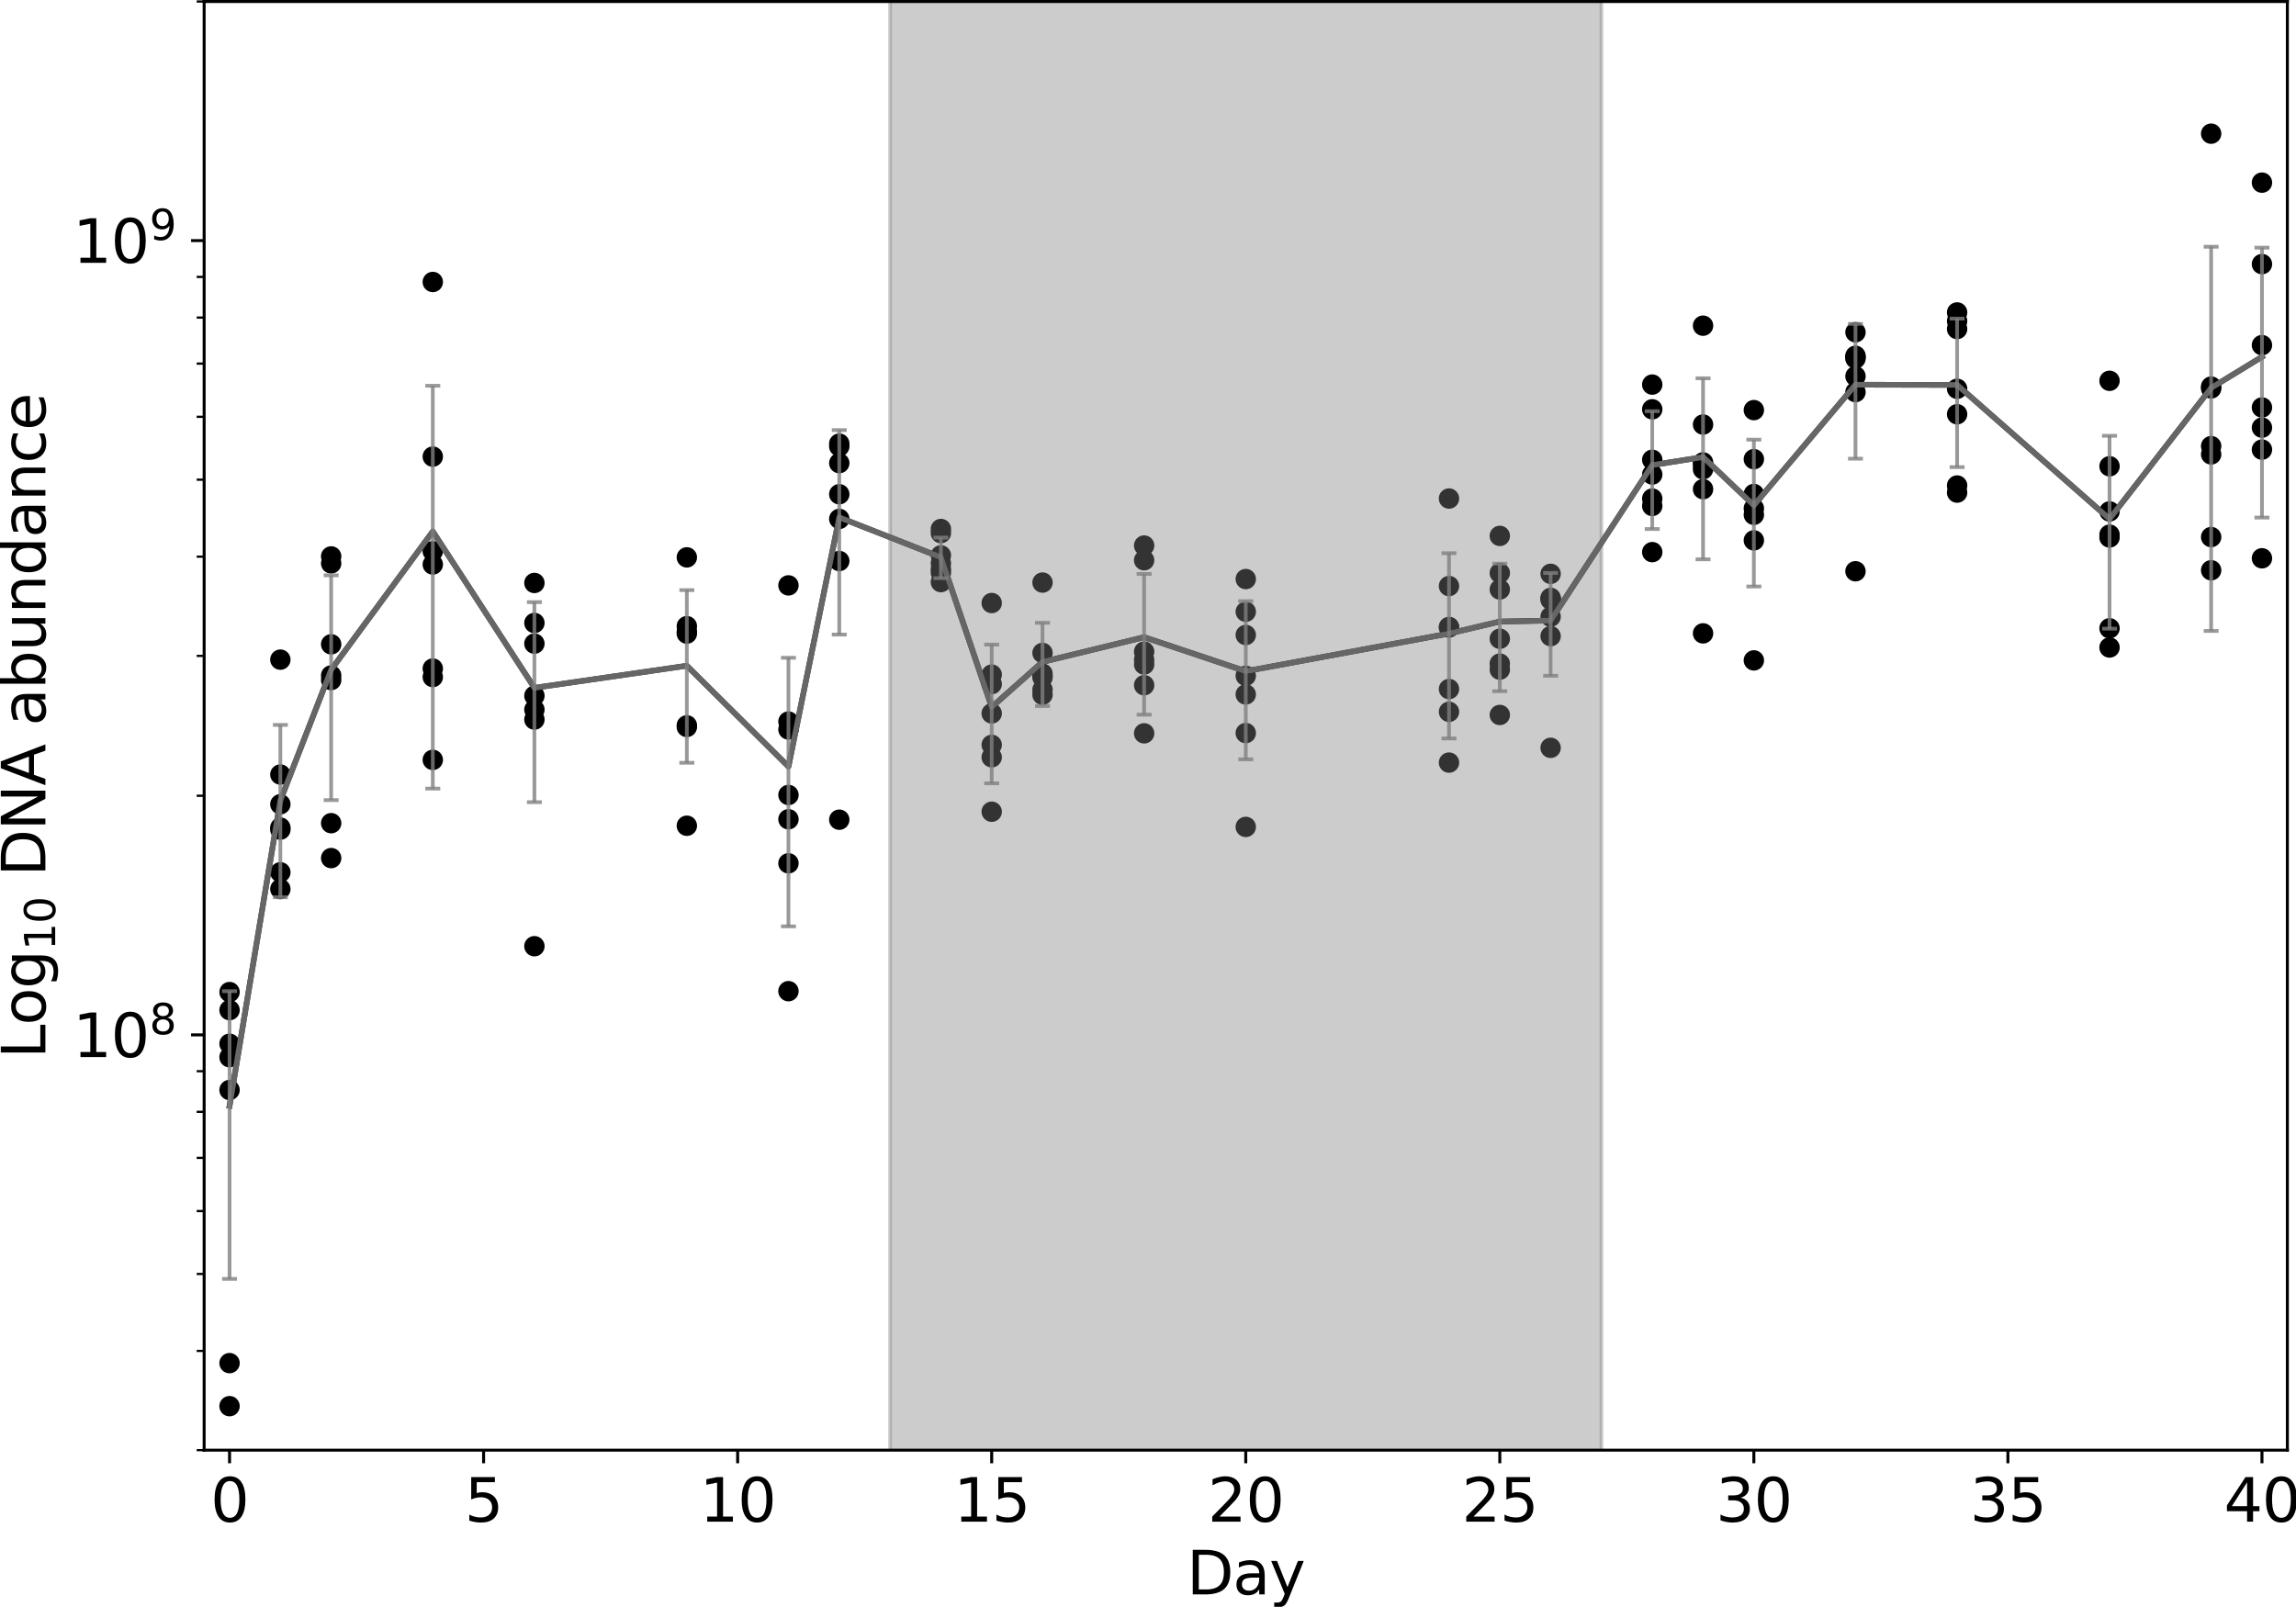 <?xml version="1.0" encoding="UTF-8" standalone="no"?>
<svg
   width="614.992pt"
   height="430.45pt"
   viewBox="0 0 614.992 430.45"
   version="1.1"
   id="svg315"
   sodipodi:docname="lf0_dna_abun.svg"
   inkscape:version="1.3 (1:1.3+202307231459+0e150ed6c4)"
   xmlns:inkscape="http://www.inkscape.org/namespaces/inkscape"
   xmlns:sodipodi="http://sodipodi.sourceforge.net/DTD/sodipodi-0.dtd"
   xmlns:xlink="http://www.w3.org/1999/xlink"
   xmlns="http://www.w3.org/2000/svg"
   xmlns:svg="http://www.w3.org/2000/svg"
   xmlns:rdf="http://www.w3.org/1999/02/22-rdf-syntax-ns#"
   xmlns:cc="http://creativecommons.org/ns#"
   xmlns:dc="http://purl.org/dc/elements/1.1/">
  <sodipodi:namedview
     id="namedview315"
     pagecolor="#ffffff"
     bordercolor="#999999"
     borderopacity="1"
     inkscape:showpageshadow="2"
     inkscape:pageopacity="0"
     inkscape:pagecheckerboard="0"
     inkscape:deskcolor="#d1d1d1"
     inkscape:document-units="pt"
     inkscape:zoom="1.4073574"
     inkscape:cx="410.34354"
     inkscape:cy="287.06284"
     inkscape:window-width="1920"
     inkscape:window-height="1043"
     inkscape:window-x="1920"
     inkscape:window-y="0"
     inkscape:window-maximized="1"
     inkscape:current-layer="svg315" />
  <defs
     id="defs1">
    <style
       type="text/css"
       id="style1">*{stroke-linejoin: round; stroke-linecap: butt}</style>
  </defs>
  <g
     id="PathCollection_1"
     transform="translate(-7.2,-6.8)">
    <defs
       id="defs2">
      <path
         id="m0006bade7e"
         d="m 0,2.236 c 0.593,0 1.162,-0.236 1.581,-0.655 C 2,1.162 2.236,0.593 2.236,0 c 0,-0.593 -0.236,-1.162 -0.655,-1.581 C 1.162,-2 0.593,-2.236 0,-2.236 c -0.593,0 -1.162,0.236 -1.581,0.655 C -2,-1.162 -2.236,-0.593 -2.236,0 c 0,0.593 0.236,1.162 0.655,1.581 C -1.162,2 -0.593,2.236 0,2.236 Z"
         style="stroke:#000000" />
    </defs>
    <g
       clip-path="url(#pf0916c2112)"
       id="g169">
      <use
         xlink:href="#m0006bade7e"
         x="68.685"
         y="286.396"
         style="stroke:#000000"
         id="use2" />
      <use
         xlink:href="#m0006bade7e"
         x="82.295"
         y="244.957"
         style="stroke:#000000"
         id="use3" />
      <use
         xlink:href="#m0006bade7e"
         x="95.904"
         y="157.723"
         style="stroke:#000000"
         id="use4" />
      <use
         xlink:href="#m0006bade7e"
         x="123.124"
         y="188.166"
         style="stroke:#000000"
         id="use5" />
      <use
         xlink:href="#m0006bade7e"
         x="150.343"
         y="179.222"
         style="stroke:#000000"
         id="use6" />
      <use
         xlink:href="#m0006bade7e"
         x="191.173"
         y="201.539"
         style="stroke:#000000"
         id="use7" />
      <use
         xlink:href="#m0006bade7e"
         x="218.392"
         y="272.321"
         style="stroke:#000000"
         id="use8" />
      <use
         xlink:href="#m0006bade7e"
         x="232.002"
         y="126.374"
         style="stroke:#000000"
         id="use9" />
      <use
         xlink:href="#m0006bade7e"
         x="259.221"
         y="148.511"
         style="stroke:#000000"
         id="use10" />
      <use
         xlink:href="#m0006bade7e"
         x="272.831"
         y="168.34"
         style="stroke:#000000"
         id="use11" />
      <use
         xlink:href="#m0006bade7e"
         x="286.441"
         y="192.913"
         style="stroke:#000000"
         id="use12" />
      <use
         xlink:href="#m0006bade7e"
         x="313.66"
         y="183.56"
         style="stroke:#000000"
         id="use13" />
      <use
         xlink:href="#m0006bade7e"
         x="340.88"
         y="176.905"
         style="stroke:#000000"
         id="use14" />
      <use
         xlink:href="#m0006bade7e"
         x="395.319"
         y="191.385"
         style="stroke:#000000"
         id="use15" />
      <use
         xlink:href="#m0006bade7e"
         x="408.929"
         y="198.326"
         style="stroke:#000000"
         id="use16" />
      <use
         xlink:href="#m0006bade7e"
         x="422.539"
         y="167.468"
         style="stroke:#000000"
         id="use17" />
      <use
         xlink:href="#m0006bade7e"
         x="449.758"
         y="109.826"
         style="stroke:#000000"
         id="use18" />
      <use
         xlink:href="#m0006bade7e"
         x="463.368"
         y="137.842"
         style="stroke:#000000"
         id="use19" />
      <use
         xlink:href="#m0006bade7e"
         x="476.978"
         y="144.702"
         style="stroke:#000000"
         id="use20" />
      <use
         xlink:href="#m0006bade7e"
         x="504.197"
         y="102.113"
         style="stroke:#000000"
         id="use21" />
      <use
         xlink:href="#m0006bade7e"
         x="531.417"
         y="117.767"
         style="stroke:#000000"
         id="use22" />
      <use
         xlink:href="#m0006bade7e"
         x="572.246"
         y="150.778"
         style="stroke:#000000"
         id="use23" />
      <use
         xlink:href="#m0006bade7e"
         x="599.465"
         y="159.566"
         style="stroke:#000000"
         id="use24" />
      <use
         xlink:href="#m0006bade7e"
         x="613.075"
         y="127.245"
         style="stroke:#000000"
         id="use25" />
      <use
         xlink:href="#m0006bade7e"
         x="68.685"
         y="277.398"
         style="stroke:#000000"
         id="use26" />
      <use
         xlink:href="#m0006bade7e"
         x="82.295"
         y="228.511"
         style="stroke:#000000"
         id="use27" />
      <use
         xlink:href="#m0006bade7e"
         x="95.904"
         y="187.747"
         style="stroke:#000000"
         id="use28" />
      <use
         xlink:href="#m0006bade7e"
         x="123.124"
         y="129.123"
         style="stroke:#000000"
         id="use29" />
      <use
         xlink:href="#m0006bade7e"
         x="150.343"
         y="260.278"
         style="stroke:#000000"
         id="use30" />
      <use
         xlink:href="#m0006bade7e"
         x="191.173"
         y="201.116"
         style="stroke:#000000"
         id="use31" />
      <use
         xlink:href="#m0006bade7e"
         x="218.392"
         y="226.271"
         style="stroke:#000000"
         id="use32" />
      <use
         xlink:href="#m0006bade7e"
         x="232.002"
         y="145.808"
         style="stroke:#000000"
         id="use33" />
      <use
         xlink:href="#m0006bade7e"
         x="259.221"
         y="162.741"
         style="stroke:#000000"
         id="use34" />
      <use
         xlink:href="#m0006bade7e"
         x="272.831"
         y="224.249"
         style="stroke:#000000"
         id="use35" />
      <use
         xlink:href="#m0006bade7e"
         x="286.441"
         y="162.861"
         style="stroke:#000000"
         id="use36" />
      <use
         xlink:href="#m0006bade7e"
         x="313.66"
         y="181.371"
         style="stroke:#000000"
         id="use37" />
      <use
         xlink:href="#m0006bade7e"
         x="340.88"
         y="170.672"
         style="stroke:#000000"
         id="use38" />
      <use
         xlink:href="#m0006bade7e"
         x="395.319"
         y="140.349"
         style="stroke:#000000"
         id="use39" />
      <use
         xlink:href="#m0006bade7e"
         x="408.929"
         y="164.708"
         style="stroke:#000000"
         id="use40" />
      <use
         xlink:href="#m0006bade7e"
         x="422.539"
         y="160.521"
         style="stroke:#000000"
         id="use41" />
      <use
         xlink:href="#m0006bade7e"
         x="449.758"
         y="129.967"
         style="stroke:#000000"
         id="use42" />
      <use
         xlink:href="#m0006bade7e"
         x="463.368"
         y="131.444"
         style="stroke:#000000"
         id="use43" />
      <use
         xlink:href="#m0006bade7e"
         x="476.978"
         y="139.132"
         style="stroke:#000000"
         id="use44" />
      <use
         xlink:href="#m0006bade7e"
         x="504.197"
         y="102.845"
         style="stroke:#000000"
         id="use45" />
      <use
         xlink:href="#m0006bade7e"
         x="531.417"
         y="92.81"
         style="stroke:#000000"
         id="use46" />
      <use
         xlink:href="#m0006bade7e"
         x="572.246"
         y="108.809"
         style="stroke:#000000"
         id="use47" />
      <use
         xlink:href="#m0006bade7e"
         x="599.465"
         y="110.855"
         style="stroke:#000000"
         id="use48" />
      <use
         xlink:href="#m0006bade7e"
         x="613.075"
         y="121.359"
         style="stroke:#000000"
         id="use49" />
      <use
         xlink:href="#m0006bade7e"
         x="68.685"
         y="298.796"
         style="stroke:#000000"
         id="use50" />
      <use
         xlink:href="#m0006bade7e"
         x="82.295"
         y="222.249"
         style="stroke:#000000"
         id="use51" />
      <use
         xlink:href="#m0006bade7e"
         x="95.904"
         y="188.98"
         style="stroke:#000000"
         id="use52" />
      <use
         xlink:href="#m0006bade7e"
         x="123.124"
         y="82.34"
         style="stroke:#000000"
         id="use53" />
      <use
         xlink:href="#m0006bade7e"
         x="150.343"
         y="193.192"
         style="stroke:#000000"
         id="use54" />
      <use
         xlink:href="#m0006bade7e"
         x="191.173"
         y="176.534"
         style="stroke:#000000"
         id="use55" />
      <use
         xlink:href="#m0006bade7e"
         x="218.392"
         y="219.765"
         style="stroke:#000000"
         id="use56" />
      <use
         xlink:href="#m0006bade7e"
         x="232.002"
         y="125.636"
         style="stroke:#000000"
         id="use57" />
      <use
         xlink:href="#m0006bade7e"
         x="259.221"
         y="160.205"
         style="stroke:#000000"
         id="use58" />
      <use
         xlink:href="#m0006bade7e"
         x="272.831"
         y="206.339"
         style="stroke:#000000"
         id="use59" />
      <use
         xlink:href="#m0006bade7e"
         x="286.441"
         y="191.55"
         style="stroke:#000000"
         id="use60" />
      <use
         xlink:href="#m0006bade7e"
         x="313.66"
         y="184.81"
         style="stroke:#000000"
         id="use61" />
      <use
         xlink:href="#m0006bade7e"
         x="340.88"
         y="161.919"
         style="stroke:#000000"
         id="use62" />
      <use
         xlink:href="#m0006bade7e"
         x="395.319"
         y="174.899"
         style="stroke:#000000"
         id="use63" />
      <use
         xlink:href="#m0006bade7e"
         x="408.929"
         y="184.568"
         style="stroke:#000000"
         id="use64" />
      <use
         xlink:href="#m0006bade7e"
         x="422.539"
         y="177.216"
         style="stroke:#000000"
         id="use65" />
      <use
         xlink:href="#m0006bade7e"
         x="449.758"
         y="142.34"
         style="stroke:#000000"
         id="use66" />
      <use
         xlink:href="#m0006bade7e"
         x="463.368"
         y="132.506"
         style="stroke:#000000"
         id="use67" />
      <use
         xlink:href="#m0006bade7e"
         x="476.978"
         y="151.56"
         style="stroke:#000000"
         id="use68" />
      <use
         xlink:href="#m0006bade7e"
         x="504.197"
         y="95.808"
         style="stroke:#000000"
         id="use69" />
      <use
         xlink:href="#m0006bade7e"
         x="531.417"
         y="94.936"
         style="stroke:#000000"
         id="use70" />
      <use
         xlink:href="#m0006bade7e"
         x="572.246"
         y="143.799"
         style="stroke:#000000"
         id="use71" />
      <use
         xlink:href="#m0006bade7e"
         x="599.465"
         y="128.531"
         style="stroke:#000000"
         id="use72" />
      <use
         xlink:href="#m0006bade7e"
         x="613.075"
         y="156.356"
         style="stroke:#000000"
         id="use73" />
      <use
         xlink:href="#m0006bade7e"
         x="68.685"
         y="371.964"
         style="stroke:#000000"
         id="use74" />
      <use
         xlink:href="#m0006bade7e"
         x="82.295"
         y="240.476"
         style="stroke:#000000"
         id="use75" />
      <use
         xlink:href="#m0006bade7e"
         x="95.904"
         y="179.401"
         style="stroke:#000000"
         id="use76" />
      <use
         xlink:href="#m0006bade7e"
         x="123.124"
         y="154.466"
         style="stroke:#000000"
         id="use77" />
      <use
         xlink:href="#m0006bade7e"
         x="150.343"
         y="196.9"
         style="stroke:#000000"
         id="use78" />
      <use
         xlink:href="#m0006bade7e"
         x="191.173"
         y="176.012"
         style="stroke:#000000"
         id="use79" />
      <use
         xlink:href="#m0006bade7e"
         x="218.392"
         y="238.069"
         style="stroke:#000000"
         id="use80" />
      <use
         xlink:href="#m0006bade7e"
         x="232.002"
         y="226.384"
         style="stroke:#000000"
         id="use81" />
      <use
         xlink:href="#m0006bade7e"
         x="259.221"
         y="155.571"
         style="stroke:#000000"
         id="use82" />
      <use
         xlink:href="#m0006bade7e"
         x="272.831"
         y="190.066"
         style="stroke:#000000"
         id="use83" />
      <use
         xlink:href="#m0006bade7e"
         x="286.441"
         y="181.714"
         style="stroke:#000000"
         id="use84" />
      <use
         xlink:href="#m0006bade7e"
         x="313.66"
         y="203.254"
         style="stroke:#000000"
         id="use85" />
      <use
         xlink:href="#m0006bade7e"
         x="340.88"
         y="228.318"
         style="stroke:#000000"
         id="use86" />
      <use
         xlink:href="#m0006bade7e"
         x="395.319"
         y="174.755"
         style="stroke:#000000"
         id="use87" />
      <use
         xlink:href="#m0006bade7e"
         x="408.929"
         y="186.185"
         style="stroke:#000000"
         id="use88" />
      <use
         xlink:href="#m0006bade7e"
         x="422.539"
         y="207.132"
         style="stroke:#000000"
         id="use89" />
      <use
         xlink:href="#m0006bade7e"
         x="449.758"
         y="140.369"
         style="stroke:#000000"
         id="use90" />
      <use
         xlink:href="#m0006bade7e"
         x="463.368"
         y="176.471"
         style="stroke:#000000"
         id="use91" />
      <use
         xlink:href="#m0006bade7e"
         x="476.978"
         y="183.71"
         style="stroke:#000000"
         id="use92" />
      <use
         xlink:href="#m0006bade7e"
         x="504.197"
         y="102.46"
         style="stroke:#000000"
         id="use93" />
      <use
         xlink:href="#m0006bade7e"
         x="531.417"
         y="90.501"
         style="stroke:#000000"
         id="use94" />
      <use
         xlink:href="#m0006bade7e"
         x="572.246"
         y="150.027"
         style="stroke:#000000"
         id="use95" />
      <use
         xlink:href="#m0006bade7e"
         x="599.465"
         y="126.308"
         style="stroke:#000000"
         id="use96" />
      <use
         xlink:href="#m0006bade7e"
         x="613.075"
         y="77.55"
         style="stroke:#000000"
         id="use97" />
      <use
         xlink:href="#m0006bade7e"
         x="68.685"
         y="383.493"
         style="stroke:#000000"
         id="use98" />
      <use
         xlink:href="#m0006bade7e"
         x="82.295"
         y="229.037"
         style="stroke:#000000"
         id="use99" />
      <use
         xlink:href="#m0006bade7e"
         x="95.904"
         y="236.67"
         style="stroke:#000000"
         id="use100" />
      <use
         xlink:href="#m0006bade7e"
         x="123.124"
         y="210.359"
         style="stroke:#000000"
         id="use101" />
      <use
         xlink:href="#m0006bade7e"
         x="150.343"
         y="199.554"
         style="stroke:#000000"
         id="use102" />
      <use
         xlink:href="#m0006bade7e"
         x="191.173"
         y="228.006"
         style="stroke:#000000"
         id="use103" />
      <use
         xlink:href="#m0006bade7e"
         x="218.392"
         y="200.102"
         style="stroke:#000000"
         id="use104" />
      <use
         xlink:href="#m0006bade7e"
         x="232.002"
         y="139.198"
         style="stroke:#000000"
         id="use105" />
      <use
         xlink:href="#m0006bade7e"
         x="259.221"
         y="149.608"
         style="stroke:#000000"
         id="use106" />
      <use
         xlink:href="#m0006bade7e"
         x="272.831"
         y="197.911"
         style="stroke:#000000"
         id="use107" />
      <use
         xlink:href="#m0006bade7e"
         x="286.441"
         y="187.874"
         style="stroke:#000000"
         id="use108" />
      <use
         xlink:href="#m0006bade7e"
         x="313.66"
         y="190.362"
         style="stroke:#000000"
         id="use109" />
      <use
         xlink:href="#m0006bade7e"
         x="340.88"
         y="187.837"
         style="stroke:#000000"
         id="use110" />
      <use
         xlink:href="#m0006bade7e"
         x="395.319"
         y="211.093"
         style="stroke:#000000"
         id="use111" />
      <use
         xlink:href="#m0006bade7e"
         x="408.929"
         y="150.362"
         style="stroke:#000000"
         id="use112" />
      <use
         xlink:href="#m0006bade7e"
         x="422.539"
         y="167.131"
         style="stroke:#000000"
         id="use113" />
      <use
         xlink:href="#m0006bade7e"
         x="449.758"
         y="154.709"
         style="stroke:#000000"
         id="use114" />
      <use
         xlink:href="#m0006bade7e"
         x="463.368"
         y="120.526"
         style="stroke:#000000"
         id="use115" />
      <use
         xlink:href="#m0006bade7e"
         x="476.978"
         y="129.8"
         style="stroke:#000000"
         id="use116" />
      <use
         xlink:href="#m0006bade7e"
         x="504.197"
         y="107.591"
         style="stroke:#000000"
         id="use117" />
      <use
         xlink:href="#m0006bade7e"
         x="531.417"
         y="110.95"
         style="stroke:#000000"
         id="use118" />
      <use
         xlink:href="#m0006bade7e"
         x="572.246"
         y="131.708"
         style="stroke:#000000"
         id="use119" />
      <use
         xlink:href="#m0006bade7e"
         x="599.465"
         y="42.606"
         style="stroke:#000000"
         id="use120" />
      <use
         xlink:href="#m0006bade7e"
         x="613.075"
         y="55.726"
         style="stroke:#000000"
         id="use121" />
      <use
         xlink:href="#m0006bade7e"
         x="68.685"
         y="272.562"
         style="stroke:#000000"
         id="use122" />
      <use
         xlink:href="#m0006bade7e"
         x="82.295"
         y="214.282"
         style="stroke:#000000"
         id="use123" />
      <use
         xlink:href="#m0006bade7e"
         x="95.904"
         y="227.321"
         style="stroke:#000000"
         id="use124" />
      <use
         xlink:href="#m0006bade7e"
         x="123.124"
         y="185.899"
         style="stroke:#000000"
         id="use125" />
      <use
         xlink:href="#m0006bade7e"
         x="150.343"
         y="173.688"
         style="stroke:#000000"
         id="use126" />
      <use
         xlink:href="#m0006bade7e"
         x="191.173"
         y="174.545"
         style="stroke:#000000"
         id="use127" />
      <use
         xlink:href="#m0006bade7e"
         x="218.392"
         y="202.216"
         style="stroke:#000000"
         id="use128" />
      <use
         xlink:href="#m0006bade7e"
         x="232.002"
         y="157.091"
         style="stroke:#000000"
         id="use129" />
      <use
         xlink:href="#m0006bade7e"
         x="259.221"
         y="157.716"
         style="stroke:#000000"
         id="use130" />
      <use
         xlink:href="#m0006bade7e"
         x="272.831"
         y="209.661"
         style="stroke:#000000"
         id="use131" />
      <use
         xlink:href="#m0006bade7e"
         x="286.441"
         y="187.263"
         style="stroke:#000000"
         id="use132" />
      <use
         xlink:href="#m0006bade7e"
         x="313.66"
         y="152.949"
         style="stroke:#000000"
         id="use133" />
      <use
         xlink:href="#m0006bade7e"
         x="340.88"
         y="192.831"
         style="stroke:#000000"
         id="use134" />
      <use
         xlink:href="#m0006bade7e"
         x="395.319"
         y="197.486"
         style="stroke:#000000"
         id="use135" />
      <use
         xlink:href="#m0006bade7e"
         x="408.929"
         y="177.914"
         style="stroke:#000000"
         id="use136" />
      <use
         xlink:href="#m0006bade7e"
         x="422.539"
         y="172.002"
         style="stroke:#000000"
         id="use137" />
      <use
         xlink:href="#m0006bade7e"
         x="449.758"
         y="133.915"
         style="stroke:#000000"
         id="use138" />
      <use
         xlink:href="#m0006bade7e"
         x="463.368"
         y="130.679"
         style="stroke:#000000"
         id="use139" />
      <use
         xlink:href="#m0006bade7e"
         x="476.978"
         y="143.001"
         style="stroke:#000000"
         id="use140" />
      <use
         xlink:href="#m0006bade7e"
         x="504.197"
         y="111.839"
         style="stroke:#000000"
         id="use141" />
      <use
         xlink:href="#m0006bade7e"
         x="531.417"
         y="136.865"
         style="stroke:#000000"
         id="use142" />
      <use
         xlink:href="#m0006bade7e"
         x="572.246"
         y="175.112"
         style="stroke:#000000"
         id="use143" />
      <use
         xlink:href="#m0006bade7e"
         x="599.465"
         y="150.669"
         style="stroke:#000000"
         id="use144" />
      <use
         xlink:href="#m0006bade7e"
         x="613.075"
         y="99.256"
         style="stroke:#000000"
         id="use145" />
      <use
         xlink:href="#m0006bade7e"
         x="68.685"
         y="290.012"
         style="stroke:#000000"
         id="use146" />
      <use
         xlink:href="#m0006bade7e"
         x="82.295"
         y="183.506"
         style="stroke:#000000"
         id="use147" />
      <use
         xlink:href="#m0006bade7e"
         x="95.904"
         y="155.856"
         style="stroke:#000000"
         id="use148" />
      <use
         xlink:href="#m0006bade7e"
         x="123.124"
         y="158.017"
         style="stroke:#000000"
         id="use149" />
      <use
         xlink:href="#m0006bade7e"
         x="150.343"
         y="162.967"
         style="stroke:#000000"
         id="use150" />
      <use
         xlink:href="#m0006bade7e"
         x="191.173"
         y="156.11"
         style="stroke:#000000"
         id="use151" />
      <use
         xlink:href="#m0006bade7e"
         x="218.392"
         y="163.617"
         style="stroke:#000000"
         id="use152" />
      <use
         xlink:href="#m0006bade7e"
         x="232.002"
         y="130.863"
         style="stroke:#000000"
         id="use153" />
      <use
         xlink:href="#m0006bade7e"
         x="259.221"
         y="159.235"
         style="stroke:#000000"
         id="use154" />
      <use
         xlink:href="#m0006bade7e"
         x="272.831"
         y="187.516"
         style="stroke:#000000"
         id="use155" />
      <use
         xlink:href="#m0006bade7e"
         x="286.441"
         y="188.266"
         style="stroke:#000000"
         id="use156" />
      <use
         xlink:href="#m0006bade7e"
         x="313.66"
         y="156.885"
         style="stroke:#000000"
         id="use157" />
      <use
         xlink:href="#m0006bade7e"
         x="340.88"
         y="203.18"
         style="stroke:#000000"
         id="use158" />
      <use
         xlink:href="#m0006bade7e"
         x="395.319"
         y="163.796"
         style="stroke:#000000"
         id="use159" />
      <use
         xlink:href="#m0006bade7e"
         x="408.929"
         y="160.3"
         style="stroke:#000000"
         id="use160" />
      <use
         xlink:href="#m0006bade7e"
         x="422.539"
         y="166.969"
         style="stroke:#000000"
         id="use161" />
      <use
         xlink:href="#m0006bade7e"
         x="449.758"
         y="116.445"
         style="stroke:#000000"
         id="use162" />
      <use
         xlink:href="#m0006bade7e"
         x="463.368"
         y="94.045"
         style="stroke:#000000"
         id="use163" />
      <use
         xlink:href="#m0006bade7e"
         x="476.978"
         y="116.663"
         style="stroke:#000000"
         id="use164" />
      <use
         xlink:href="#m0006bade7e"
         x="504.197"
         y="159.83"
         style="stroke:#000000"
         id="use165" />
      <use
         xlink:href="#m0006bade7e"
         x="531.417"
         y="138.758"
         style="stroke:#000000"
         id="use166" />
      <use
         xlink:href="#m0006bade7e"
         x="572.246"
         y="180.256"
         style="stroke:#000000"
         id="use167" />
      <use
         xlink:href="#m0006bade7e"
         x="599.465"
         y="110.362"
         style="stroke:#000000"
         id="use168" />
      <use
         xlink:href="#m0006bade7e"
         x="613.075"
         y="115.957"
         style="stroke:#000000"
         id="use169" />
    </g>
  </g>
  <g
     id="PolyCollection_1"
     transform="translate(-7.2,-6.8)">
    <path
       d="M 245.612,-354.296 V 214760.02 H 436.148 V -354.296 v 0 z"
       clip-path="url(#pf0916c2112)"
       style="fill:#808080;fill-opacity:0.4;stroke:#808080;stroke-opacity:0.4"
       id="path169" />
  </g>
  <g
     id="matplotlib.axis_1"
     transform="translate(-7.2,-6.8)">
    <g
       id="xtick_1">
      <g
         id="line2d_1">
        <defs
           id="defs169">
          <path
             id="m6ee8f28b1c"
             d="M 0,0 V 3.5"
             style="stroke:#000000;stroke-width:0.8" />
        </defs>
        <g
           id="g170">
          <use
             xlink:href="#m6ee8f28b1c"
             x="68.685"
             y="395.28"
             style="stroke:#000000;stroke-width:0.8"
             id="use170" />
        </g>
      </g>
      <g
         id="text_1">
        <!-- 0 -->
        <g
           transform="matrix(0.16,0,0,-0.16,63.595,414.438)"
           id="g171">
          <defs
             id="defs170">
            <path
               id="DejaVuSans-30"
               d="m 2034,4250 q -487,0 -733,-480 -245,-479 -245,-1442 0,-959 245,-1439 246,-480 733,-480 491,0 736,480 246,480 246,1439 0,963 -246,1442 -245,480 -736,480 z m 0,500 q 785,0 1199,-621 414,-620 414,-1801 0,-1178 -414,-1799 -414,-620 -1199,-620 -784,0 -1198,620 -414,621 -414,1799 0,1181 414,1801 414,621 1198,621 z"
               transform="scale(0.016)" />
          </defs>
          <use
             xlink:href="#DejaVuSans-30"
             id="use171" />
        </g>
      </g>
    </g>
    <g
       id="xtick_2">
      <g
         id="line2d_2">
        <g
           id="g172">
          <use
             xlink:href="#m6ee8f28b1c"
             x="136.734"
             y="395.28"
             style="stroke:#000000;stroke-width:0.8"
             id="use172" />
        </g>
      </g>
      <g
         id="text_2">
        <!-- 5 -->
        <g
           transform="matrix(0.16,0,0,-0.16,131.644,414.438)"
           id="g173">
          <defs
             id="defs172">
            <path
               id="DejaVuSans-35"
               d="M 691,4666 H 3169 V 4134 H 1269 V 2991 q 137,47 274,70 138,23 276,23 781,0 1237,-428 457,-428 457,-1159 Q 3513,744 3044,326 2575,-91 1722,-91 1428,-91 1123,-41 819,9 494,109 v 635 q 281,-153 581,-228 300,-75 634,-75 541,0 856,284 316,284 316,772 0,487 -316,771 -315,285 -856,285 -253,0 -505,-56 -251,-56 -513,-175 z"
               transform="scale(0.016)" />
          </defs>
          <use
             xlink:href="#DejaVuSans-35"
             id="use173" />
        </g>
      </g>
    </g>
    <g
       id="xtick_3">
      <g
         id="line2d_3">
        <g
           id="g174">
          <use
             xlink:href="#m6ee8f28b1c"
             x="204.782"
             y="395.28"
             style="stroke:#000000;stroke-width:0.8"
             id="use174" />
        </g>
      </g>
      <g
         id="text_3">
        <!-- 10 -->
        <g
           transform="matrix(0.16,0,0,-0.16,194.602,414.438)"
           id="g176">
          <defs
             id="defs174">
            <path
               id="DejaVuSans-31"
               d="M 794,531 H 1825 V 4091 L 703,3866 v 575 l 1116,225 h 631 V 531 H 3481 V 0 H 794 Z"
               transform="scale(0.016)" />
          </defs>
          <use
             xlink:href="#DejaVuSans-31"
             id="use175" />
          <use
             xlink:href="#DejaVuSans-30"
             x="63.623"
             id="use176" />
        </g>
      </g>
    </g>
    <g
       id="xtick_4">
      <g
         id="line2d_4">
        <g
           id="g177">
          <use
             xlink:href="#m6ee8f28b1c"
             x="272.831"
             y="395.28"
             style="stroke:#000000;stroke-width:0.8"
             id="use177" />
        </g>
      </g>
      <g
         id="text_4">
        <!-- 15 -->
        <g
           transform="matrix(0.16,0,0,-0.16,262.651,414.438)"
           id="g179">
          <use
             xlink:href="#DejaVuSans-31"
             id="use178" />
          <use
             xlink:href="#DejaVuSans-35"
             x="63.623"
             id="use179" />
        </g>
      </g>
    </g>
    <g
       id="xtick_5">
      <g
         id="line2d_5">
        <g
           id="g180">
          <use
             xlink:href="#m6ee8f28b1c"
             x="340.88"
             y="395.28"
             style="stroke:#000000;stroke-width:0.8"
             id="use180" />
        </g>
      </g>
      <g
         id="text_5">
        <!-- 20 -->
        <g
           transform="matrix(0.16,0,0,-0.16,330.7,414.438)"
           id="g182">
          <defs
             id="defs180">
            <path
               id="DejaVuSans-32"
               d="M 1228,531 H 3431 V 0 H 469 v 531 q 359,372 979,998 621,627 780,809 303,340 423,576 121,236 121,464 0,372 -261,606 -261,235 -680,235 -297,0 -627,-103 -329,-103 -704,-313 v 638 q 381,153 712,231 332,78 607,78 725,0 1156,-363 431,-362 431,-968 0,-288 -108,-546 -107,-257 -392,-607 -78,-91 -497,-524 Q 1991,1309 1228,531 Z"
               transform="scale(0.016)" />
          </defs>
          <use
             xlink:href="#DejaVuSans-32"
             id="use181" />
          <use
             xlink:href="#DejaVuSans-30"
             x="63.623"
             id="use182" />
        </g>
      </g>
    </g>
    <g
       id="xtick_6">
      <g
         id="line2d_6">
        <g
           id="g183">
          <use
             xlink:href="#m6ee8f28b1c"
             x="408.929"
             y="395.28"
             style="stroke:#000000;stroke-width:0.8"
             id="use183" />
        </g>
      </g>
      <g
         id="text_6">
        <!-- 25 -->
        <g
           transform="matrix(0.16,0,0,-0.16,398.749,414.438)"
           id="g185">
          <use
             xlink:href="#DejaVuSans-32"
             id="use184" />
          <use
             xlink:href="#DejaVuSans-35"
             x="63.623"
             id="use185" />
        </g>
      </g>
    </g>
    <g
       id="xtick_7">
      <g
         id="line2d_7">
        <g
           id="g186">
          <use
             xlink:href="#m6ee8f28b1c"
             x="476.978"
             y="395.28"
             style="stroke:#000000;stroke-width:0.8"
             id="use186" />
        </g>
      </g>
      <g
         id="text_7">
        <!-- 30 -->
        <g
           transform="matrix(0.16,0,0,-0.16,466.798,414.438)"
           id="g188">
          <defs
             id="defs186">
            <path
               id="DejaVuSans-33"
               d="m 2597,2516 q 453,-97 707,-404 255,-306 255,-756 0,-690 -475,-1069 -475,-378 -1350,-378 -293,0 -604,58 -311,58 -642,174 v 609 q 262,-153 574,-231 313,-78 654,-78 593,0 904,234 311,234 311,681 0,413 -289,645 -289,233 -804,233 h -544 v 519 h 569 q 465,0 712,186 247,186 247,536 0,359 -255,551 -254,193 -729,193 -260,0 -557,-57 -297,-56 -653,-174 v 562 q 360,100 674,150 314,50 592,50 719,0 1137,-327 419,-326 419,-882 0,-388 -222,-655 -222,-267 -631,-370 z"
               transform="scale(0.016)" />
          </defs>
          <use
             xlink:href="#DejaVuSans-33"
             id="use187" />
          <use
             xlink:href="#DejaVuSans-30"
             x="63.623"
             id="use188" />
        </g>
      </g>
    </g>
    <g
       id="xtick_8">
      <g
         id="line2d_8">
        <g
           id="g189">
          <use
             xlink:href="#m6ee8f28b1c"
             x="545.026"
             y="395.28"
             style="stroke:#000000;stroke-width:0.8"
             id="use189" />
        </g>
      </g>
      <g
         id="text_8">
        <!-- 35 -->
        <g
           transform="matrix(0.16,0,0,-0.16,534.846,414.438)"
           id="g191">
          <use
             xlink:href="#DejaVuSans-33"
             id="use190" />
          <use
             xlink:href="#DejaVuSans-35"
             x="63.623"
             id="use191" />
        </g>
      </g>
    </g>
    <g
       id="xtick_9">
      <g
         id="line2d_9">
        <g
           id="g192">
          <use
             xlink:href="#m6ee8f28b1c"
             x="613.075"
             y="395.28"
             style="stroke:#000000;stroke-width:0.8"
             id="use192" />
        </g>
      </g>
      <g
         id="text_9">
        <!-- 40 -->
        <g
           transform="matrix(0.16,0,0,-0.16,602.895,414.438)"
           id="g194">
          <defs
             id="defs192">
            <path
               id="DejaVuSans-34"
               d="M 2419,4116 825,1625 h 1594 z m -166,550 h 794 V 1625 h 666 V 1100 H 3047 V 0 H 2419 V 1100 H 313 v 609 z"
               transform="scale(0.016)" />
          </defs>
          <use
             xlink:href="#DejaVuSans-34"
             id="use193" />
          <use
             xlink:href="#DejaVuSans-30"
             x="63.623"
             id="use194" />
        </g>
      </g>
    </g>
    <g
       id="text_10">
      <!-- Day -->
      <g
         transform="matrix(0.16,0,0,-0.16,325.082,433.923)"
         id="g197">
        <defs
           id="defs194">
          <path
             id="DejaVuSans-44"
             d="M 1259,4147 V 519 h 763 q 966,0 1414,437 448,438 448,1382 0,937 -448,1373 -448,436 -1414,436 z m -631,519 h 1297 q 1356,0 1990,-564 635,-564 635,-1764 Q 4550,1131 3912,565 3275,0 1925,0 H 628 Z"
             transform="scale(0.016)" />
          <path
             id="DejaVuSans-61"
             d="m 2194,1759 q -697,0 -966,-159 -269,-159 -269,-544 0,-306 202,-486 202,-179 548,-179 479,0 768,339 289,339 289,901 v 128 z m 1147,238 V 0 H 2766 V 531 Q 2569,213 2275,61 1981,-91 1556,-91 q -537,0 -855,302 -317,302 -317,808 0,590 395,890 396,300 1180,300 h 807 v 57 q 0,397 -261,614 -261,217 -733,217 -300,0 -585,-72 -284,-72 -546,-216 v 532 q 315,122 612,182 297,61 578,61 760,0 1135,-394 375,-393 375,-1193 z"
             transform="scale(0.016)" />
          <path
             id="DejaVuSans-79"
             d="m 2059,-325 q -243,-625 -475,-815 -231,-191 -618,-191 H 506 v 481 h 338 q 237,0 368,113 132,112 291,531 L 1606,56 191,3500 H 800 L 1894,763 2988,3500 h 609 z"
             transform="scale(0.016)" />
        </defs>
        <use
           xlink:href="#DejaVuSans-44"
           id="use195" />
        <use
           xlink:href="#DejaVuSans-61"
           x="77.002"
           id="use196" />
        <use
           xlink:href="#DejaVuSans-79"
           x="138.281"
           id="use197" />
      </g>
    </g>
  </g>
  <g
     id="matplotlib.axis_2"
     transform="translate(-7.2,-6.8)">
    <g
       id="ytick_1">
      <g
         id="line2d_10">
        <defs
           id="defs197">
          <path
             id="m57e9cfa257"
             d="M 0,0 H -3.5"
             style="stroke:#000000;stroke-width:0.8" />
        </defs>
        <g
           id="g198">
          <use
             xlink:href="#m57e9cfa257"
             x="61.88"
             y="284.025"
             style="stroke:#000000;stroke-width:0.8"
             id="use198" />
        </g>
      </g>
      <g
         id="text_11">
        <!-- $\mathdefault{10^{8}}$ -->
        <g
           transform="matrix(0.16,0,0,-0.16,26.72,290.104)"
           id="g201">
          <defs
             id="defs198">
            <path
               id="DejaVuSans-38"
               d="m 2034,2216 q -450,0 -708,-241 -257,-241 -257,-662 0,-422 257,-663 258,-241 708,-241 450,0 709,242 260,243 260,662 0,421 -258,662 -257,241 -711,241 z m -631,268 q -406,100 -633,378 -226,279 -226,679 0,559 398,884 399,325 1092,325 697,0 1094,-325 397,-325 397,-884 0,-400 -227,-679 -226,-278 -629,-378 456,-106 710,-416 255,-309 255,-755 Q 3634,634 3220,271 2806,-91 2034,-91 1263,-91 848,271 434,634 434,1313 q 0,446 256,755 257,310 713,416 z m -231,997 q 0,-362 226,-565 227,-203 636,-203 407,0 636,203 230,203 230,565 0,363 -230,566 -229,203 -636,203 -409,0 -636,-203 -226,-203 -226,-566 z"
               transform="scale(0.016)" />
          </defs>
          <use
             xlink:href="#DejaVuSans-31"
             transform="translate(0,0.766)"
             id="use199" />
          <use
             xlink:href="#DejaVuSans-30"
             transform="translate(63.623,0.766)"
             id="use200" />
          <use
             xlink:href="#DejaVuSans-38"
             transform="matrix(0.7,0,0,0.7,128.203,39.047)"
             id="use201" />
        </g>
      </g>
    </g>
    <g
       id="ytick_2">
      <g
         id="line2d_11">
        <g
           id="g202">
          <use
             xlink:href="#m57e9cfa257"
             x="61.88"
             y="71.251"
             style="stroke:#000000;stroke-width:0.8"
             id="use202" />
        </g>
      </g>
      <g
         id="text_12">
        <!-- $\mathdefault{10^{9}}$ -->
        <g
           transform="matrix(0.16,0,0,-0.16,26.72,77.33)"
           id="g205">
          <defs
             id="defs202">
            <path
               id="DejaVuSans-39"
               d="m 703,97 v 575 q 238,-113 481,-172 244,-59 479,-59 625,0 954,420 330,420 377,1277 -181,-269 -460,-413 -278,-144 -615,-144 -700,0 -1108,423 -408,424 -408,1159 0,718 425,1152 425,435 1131,435 810,0 1236,-621 427,-620 427,-1801 Q 3622,1225 3098,567 2575,-91 1691,-91 1453,-91 1209,-44 966,3 703,97 Z m 1256,1978 q 425,0 673,290 249,291 249,798 0,503 -249,795 -248,292 -673,292 -425,0 -673,-292 -248,-292 -248,-795 0,-507 248,-798 248,-290 673,-290 z"
               transform="scale(0.016)" />
          </defs>
          <use
             xlink:href="#DejaVuSans-31"
             transform="translate(0,0.766)"
             id="use203" />
          <use
             xlink:href="#DejaVuSans-30"
             transform="translate(63.623,0.766)"
             id="use204" />
          <use
             xlink:href="#DejaVuSans-39"
             transform="matrix(0.7,0,0,0.7,128.203,39.047)"
             id="use205" />
        </g>
      </g>
    </g>
    <g
       id="ytick_3">
      <g
         id="line2d_12">
        <defs
           id="defs205">
          <path
             id="m57d679962d"
             d="M 0,0 H -2"
             style="stroke:#000000;stroke-width:0.6" />
        </defs>
        <g
           id="g206">
          <use
             xlink:href="#m57d679962d"
             x="61.88"
             y="395.28"
             style="stroke:#000000;stroke-width:0.6"
             id="use206" />
        </g>
      </g>
    </g>
    <g
       id="ytick_4">
      <g
         id="line2d_13">
        <g
           id="g207">
          <use
             xlink:href="#m57d679962d"
             x="61.88"
             y="368.696"
             style="stroke:#000000;stroke-width:0.6"
             id="use207" />
        </g>
      </g>
    </g>
    <g
       id="ytick_5">
      <g
         id="line2d_14">
        <g
           id="g208">
          <use
             xlink:href="#m57d679962d"
             x="61.88"
             y="348.076"
             style="stroke:#000000;stroke-width:0.6"
             id="use208" />
        </g>
      </g>
    </g>
    <g
       id="ytick_6">
      <g
         id="line2d_15">
        <g
           id="g209">
          <use
             xlink:href="#m57d679962d"
             x="61.88"
             y="331.229"
             style="stroke:#000000;stroke-width:0.6"
             id="use209" />
        </g>
      </g>
    </g>
    <g
       id="ytick_7">
      <g
         id="line2d_16">
        <g
           id="g210">
          <use
             xlink:href="#m57d679962d"
             x="61.88"
             y="316.984"
             style="stroke:#000000;stroke-width:0.6"
             id="use210" />
        </g>
      </g>
    </g>
    <g
       id="ytick_8">
      <g
         id="line2d_17">
        <g
           id="g211">
          <use
             xlink:href="#m57d679962d"
             x="61.88"
             y="304.645"
             style="stroke:#000000;stroke-width:0.6"
             id="use211" />
        </g>
      </g>
    </g>
    <g
       id="ytick_9">
      <g
         id="line2d_18">
        <g
           id="g212">
          <use
             xlink:href="#m57d679962d"
             x="61.88"
             y="293.761"
             style="stroke:#000000;stroke-width:0.6"
             id="use212" />
        </g>
      </g>
    </g>
    <g
       id="ytick_10">
      <g
         id="line2d_19">
        <g
           id="g213">
          <use
             xlink:href="#m57d679962d"
             x="61.88"
             y="219.974"
             style="stroke:#000000;stroke-width:0.6"
             id="use213" />
        </g>
      </g>
    </g>
    <g
       id="ytick_11">
      <g
         id="line2d_20">
        <g
           id="g214">
          <use
             xlink:href="#m57d679962d"
             x="61.88"
             y="182.506"
             style="stroke:#000000;stroke-width:0.6"
             id="use214" />
        </g>
      </g>
    </g>
    <g
       id="ytick_12">
      <g
         id="line2d_21">
        <g
           id="g215">
          <use
             xlink:href="#m57d679962d"
             x="61.88"
             y="155.923"
             style="stroke:#000000;stroke-width:0.6"
             id="use215" />
        </g>
      </g>
    </g>
    <g
       id="ytick_13">
      <g
         id="line2d_22">
        <g
           id="g216">
          <use
             xlink:href="#m57d679962d"
             x="61.88"
             y="135.303"
             style="stroke:#000000;stroke-width:0.6"
             id="use216" />
        </g>
      </g>
    </g>
    <g
       id="ytick_14">
      <g
         id="line2d_23">
        <g
           id="g217">
          <use
             xlink:href="#m57d679962d"
             x="61.88"
             y="118.455"
             style="stroke:#000000;stroke-width:0.6"
             id="use217" />
        </g>
      </g>
    </g>
    <g
       id="ytick_15">
      <g
         id="line2d_24">
        <g
           id="g218">
          <use
             xlink:href="#m57d679962d"
             x="61.88"
             y="104.21"
             style="stroke:#000000;stroke-width:0.6"
             id="use218" />
        </g>
      </g>
    </g>
    <g
       id="ytick_16">
      <g
         id="line2d_25">
        <g
           id="g219">
          <use
             xlink:href="#m57d679962d"
             x="61.88"
             y="91.871"
             style="stroke:#000000;stroke-width:0.6"
             id="use219" />
        </g>
      </g>
    </g>
    <g
       id="ytick_17">
      <g
         id="line2d_26">
        <g
           id="g220">
          <use
             xlink:href="#m57d679962d"
             x="61.88"
             y="80.987"
             style="stroke:#000000;stroke-width:0.6"
             id="use220" />
        </g>
      </g>
    </g>
    <g
       id="ytick_18">
      <g
         id="line2d_27">
        <g
           id="g221">
          <use
             xlink:href="#m57d679962d"
             x="61.88"
             y="7.2"
             style="stroke:#000000;stroke-width:0.6"
             id="use221" />
        </g>
      </g>
    </g>
    <g
       id="text_13">
      <!-- Log$_{10}$ DNA abundance -->
      <g
         transform="matrix(0,-0.16,-0.16,0,19.36,290.36)"
         id="g240">
        <defs
           id="defs221">
          <path
             id="DejaVuSans-4c"
             d="m 628,4666 h 631 V 531 H 3531 V 0 H 628 Z"
             transform="scale(0.016)" />
          <path
             id="DejaVuSans-6f"
             d="m 1959,3097 q -462,0 -731,-361 -269,-361 -269,-989 0,-628 267,-989 268,-361 733,-361 460,0 728,362 269,363 269,988 0,622 -269,986 -268,364 -728,364 z m 0,487 q 750,0 1178,-488 429,-487 429,-1349 Q 3566,888 3137,398 2709,-91 1959,-91 1206,-91 779,398 353,888 353,1747 q 0,862 426,1349 427,488 1180,488 z"
             transform="scale(0.016)" />
          <path
             id="DejaVuSans-67"
             d="m 2906,1791 q 0,625 -258,968 -257,344 -723,344 -462,0 -720,-344 -258,-343 -258,-968 0,-622 258,-966 258,-344 720,-344 466,0 723,344 258,344 258,966 z M 3481,434 q 0,-893 -397,-1329 -396,-436 -1215,-436 -303,0 -572,45 -269,45 -522,139 v 559 q 253,-137 500,-202 247,-66 503,-66 566,0 847,295 281,295 281,892 V 616 Q 2728,306 2450,153 2172,0 1784,0 1141,0 747,490 353,981 353,1791 q 0,812 394,1302 394,491 1037,491 388,0 666,-153 278,-153 456,-462 v 531 h 575 z"
             transform="scale(0.016)" />
          <path
             id="DejaVuSans-20"
             transform="scale(0.016)"
             d="" />
          <path
             id="DejaVuSans-4e"
             d="m 628,4666 h 850 L 3547,763 v 3903 h 612 V 0 H 3309 L 1241,3903 V 0 H 628 Z"
             transform="scale(0.016)" />
          <path
             id="DejaVuSans-41"
             d="M 2188,4044 1331,1722 h 1716 z m -357,622 h 716 L 4325,0 H 3669 L 3244,1197 H 1141 L 716,0 H 50 Z"
             transform="scale(0.016)" />
          <path
             id="DejaVuSans-62"
             d="m 3116,1747 q 0,634 -261,995 -261,361 -717,361 -457,0 -718,-361 -261,-361 -261,-995 0,-634 261,-995 261,-361 718,-361 456,0 717,361 261,361 261,995 z M 1159,2969 q 182,312 458,463 277,152 661,152 638,0 1036,-506 399,-506 399,-1331 Q 3713,922 3314,415 2916,-91 2278,-91 1894,-91 1617,61 1341,213 1159,525 V 0 H 581 v 4863 h 578 z"
             transform="scale(0.016)" />
          <path
             id="DejaVuSans-75"
             d="m 544,1381 v 2119 h 575 V 1403 q 0,-497 193,-746 194,-248 582,-248 465,0 735,297 271,297 271,810 v 1984 h 575 V 0 H 2900 V 538 Q 2691,219 2414,64 2138,-91 1772,-91 1169,-91 856,284 544,659 544,1381 Z m 1447,2203 z"
             transform="scale(0.016)" />
          <path
             id="DejaVuSans-6e"
             d="M 3513,2113 V 0 h -575 v 2094 q 0,497 -194,743 -194,247 -581,247 -466,0 -735,-297 -269,-296 -269,-809 V 0 H 581 v 3500 h 578 v -544 q 207,316 486,472 280,156 646,156 603,0 912,-373 310,-373 310,-1098 z"
             transform="scale(0.016)" />
          <path
             id="DejaVuSans-64"
             d="m 2906,2969 v 1894 h 575 V 0 H 2906 V 525 Q 2725,213 2448,61 2172,-91 1784,-91 1150,-91 751,415 353,922 353,1747 q 0,825 398,1331 399,506 1033,506 388,0 664,-152 277,-151 458,-463 z M 947,1747 q 0,-634 261,-995 261,-361 717,-361 456,0 718,361 263,361 263,995 0,634 -263,995 -262,361 -718,361 -456,0 -717,-361 -261,-361 -261,-995 z"
             transform="scale(0.016)" />
          <path
             id="DejaVuSans-63"
             d="m 3122,3366 v -538 q -244,135 -489,202 -245,67 -495,67 -560,0 -870,-355 -309,-354 -309,-995 0,-641 309,-996 310,-354 870,-354 250,0 495,67 245,67 489,202 V 134 Q 2881,22 2623,-34 2366,-91 2075,-91 1284,-91 818,406 353,903 353,1747 q 0,856 470,1346 471,491 1290,491 265,0 518,-55 253,-54 491,-163 z"
             transform="scale(0.016)" />
          <path
             id="DejaVuSans-65"
             d="M 3597,1894 V 1613 H 953 q 38,-594 358,-905 320,-311 892,-311 331,0 642,81 311,81 618,244 V 178 Q 3153,47 2828,-22 2503,-91 2169,-91 1331,-91 842,396 353,884 353,1716 q 0,859 464,1363 464,505 1252,505 706,0 1117,-455 411,-454 411,-1235 z m -575,169 q -6,471 -264,752 -258,282 -683,282 -481,0 -770,-272 -289,-272 -333,-766 z"
             transform="scale(0.016)" />
        </defs>
        <use
           xlink:href="#DejaVuSans-4c"
           transform="translate(0,0.016)"
           id="use222" />
        <use
           xlink:href="#DejaVuSans-6f"
           transform="translate(55.713,0.016)"
           id="use223" />
        <use
           xlink:href="#DejaVuSans-67"
           transform="translate(116.895,0.016)"
           id="use224" />
        <use
           xlink:href="#DejaVuSans-31"
           transform="matrix(0.7,0,0,0.7,181.328,-16.391)"
           id="use225" />
        <use
           xlink:href="#DejaVuSans-30"
           transform="matrix(0.7,0,0,0.7,225.864,-16.391)"
           id="use226" />
        <use
           xlink:href="#DejaVuSans-20"
           transform="translate(273.135,0.016)"
           id="use227" />
        <use
           xlink:href="#DejaVuSans-44"
           transform="translate(304.922,0.016)"
           id="use228" />
        <use
           xlink:href="#DejaVuSans-4e"
           transform="translate(381.924,0.016)"
           id="use229" />
        <use
           xlink:href="#DejaVuSans-41"
           transform="translate(456.729,0.016)"
           id="use230" />
        <use
           xlink:href="#DejaVuSans-20"
           transform="translate(525.137,0.016)"
           id="use231" />
        <use
           xlink:href="#DejaVuSans-61"
           transform="translate(556.924,0.016)"
           id="use232" />
        <use
           xlink:href="#DejaVuSans-62"
           transform="translate(618.203,0.016)"
           id="use233" />
        <use
           xlink:href="#DejaVuSans-75"
           transform="translate(681.68,0.016)"
           id="use234" />
        <use
           xlink:href="#DejaVuSans-6e"
           transform="translate(745.059,0.016)"
           id="use235" />
        <use
           xlink:href="#DejaVuSans-64"
           transform="translate(808.438,0.016)"
           id="use236" />
        <use
           xlink:href="#DejaVuSans-61"
           transform="translate(871.914,0.016)"
           id="use237" />
        <use
           xlink:href="#DejaVuSans-6e"
           transform="translate(933.193,0.016)"
           id="use238" />
        <use
           xlink:href="#DejaVuSans-63"
           transform="translate(996.572,0.016)"
           id="use239" />
        <use
           xlink:href="#DejaVuSans-65"
           transform="translate(1051.553,0.016)"
           id="use240" />
      </g>
    </g>
  </g>
  <g
     id="line2d_28"
     transform="translate(-7.2,-6.8)">
    <path
       d="m 68.685,303.049 13.61,-81.82 13.61,-35.026 27.22,-37.031 27.22,41.891 40.829,-5.917 27.22,27.008 13.61,-66.754 27.22,10.691 13.61,40.116 13.61,-12.086 27.22,-6.628 27.22,9.122 54.439,-10.095 13.61,-3.212 13.61,-0.265 27.22,-41.648 13.61,-2.151 13.61,12.927 27.22,-32.311 27.22,0.061 40.829,35.895 27.22,-35.1 13.61,-8.321"
       clip-path="url(#pf0916c2112)"
       style="fill:none;stroke:#000000;stroke-width:1.5;stroke-linecap:square"
       id="path240" />
  </g>
  <g
     id="LineCollection_1"
     transform="translate(-7.2,-6.8)">
    <path
       d="M 68.685,349.4 V 272.325"
       clip-path="url(#pf0916c2112)"
       style="fill:none;stroke:#808080;stroke-opacity:0.8"
       id="path241" />
    <path
       d="M 82.295,247.165 V 201"
       clip-path="url(#pf0916c2112)"
       style="fill:none;stroke:#808080;stroke-opacity:0.8"
       id="path242" />
    <path
       d="M 95.904,221.134 V 160.915"
       clip-path="url(#pf0916c2112)"
       style="fill:none;stroke:#808080;stroke-opacity:0.8"
       id="path243" />
    <path
       d="M 123.124,218.054 V 110.149"
       clip-path="url(#pf0916c2112)"
       style="fill:none;stroke:#808080;stroke-opacity:0.8"
       id="path244" />
    <path
       d="M 150.343,221.695 V 168.097"
       clip-path="url(#pf0916c2112)"
       style="fill:none;stroke:#808080;stroke-opacity:0.8"
       id="path245" />
    <path
       d="M 191.173,211.142 V 164.882"
       clip-path="url(#pf0916c2112)"
       style="fill:none;stroke:#808080;stroke-opacity:0.8"
       id="path246" />
    <path
       d="M 218.392,254.962 V 183.013"
       clip-path="url(#pf0916c2112)"
       style="fill:none;stroke:#808080;stroke-opacity:0.8"
       id="path247" />
    <path
       d="M 232.002,176.797 V 122.01"
       clip-path="url(#pf0916c2112)"
       style="fill:none;stroke:#808080;stroke-opacity:0.8"
       id="path248" />
    <path
       d="M 259.221,161.694 V 150.81"
       clip-path="url(#pf0916c2112)"
       style="fill:none;stroke:#808080;stroke-opacity:0.8"
       id="path249" />
    <path
       d="M 272.831,216.65 V 179.478"
       clip-path="url(#pf0916c2112)"
       style="fill:none;stroke:#808080;stroke-opacity:0.8"
       id="path250" />
    <path
       d="M 286.441,195.937 V 173.646"
       clip-path="url(#pf0916c2112)"
       style="fill:none;stroke:#808080;stroke-opacity:0.8"
       id="path251" />
    <path
       d="M 313.66,198.237 V 160.563"
       clip-path="url(#pf0916c2112)"
       style="fill:none;stroke:#808080;stroke-opacity:0.8"
       id="path252" />
    <path
       d="M 340.88,210.218 V 167.831"
       clip-path="url(#pf0916c2112)"
       style="fill:none;stroke:#808080;stroke-opacity:0.8"
       id="path253" />
    <path
       d="M 395.319,204.628 V 154.997"
       clip-path="url(#pf0916c2112)"
       style="fill:none;stroke:#808080;stroke-opacity:0.8"
       id="path254" />
    <path
       d="m 408.929,191.964 v -34.17"
       clip-path="url(#pf0916c2112)"
       style="fill:none;stroke:#808080;stroke-opacity:0.8"
       id="path255" />
    <path
       d="M 422.539,187.828 V 160.301"
       clip-path="url(#pf0916c2112)"
       style="fill:none;stroke:#808080;stroke-opacity:0.8"
       id="path256" />
    <path
       d="M 449.758,148.52 V 116.954"
       clip-path="url(#pf0916c2112)"
       style="fill:none;stroke:#808080;stroke-opacity:0.8"
       id="path257" />
    <path
       d="M 463.368,156.633 V 108.145"
       clip-path="url(#pf0916c2112)"
       style="fill:none;stroke:#808080;stroke-opacity:0.8"
       id="path258" />
    <path
       d="M 476.978,163.923 V 124.577"
       clip-path="url(#pf0916c2112)"
       style="fill:none;stroke:#808080;stroke-opacity:0.8"
       id="path259" />
    <path
       d="M 504.197,129.668 V 93.559"
       clip-path="url(#pf0916c2112)"
       style="fill:none;stroke:#808080;stroke-opacity:0.8"
       id="path260" />
    <path
       d="M 531.417,131.939 V 92.155"
       clip-path="url(#pf0916c2112)"
       style="fill:none;stroke:#808080;stroke-opacity:0.8"
       id="path261" />
    <path
       d="M 572.246,175.219 V 123.547"
       clip-path="url(#pf0916c2112)"
       style="fill:none;stroke:#808080;stroke-opacity:0.8"
       id="path262" />
    <path
       d="M 599.465,175.828 V 72.899"
       clip-path="url(#pf0916c2112)"
       style="fill:none;stroke:#808080;stroke-opacity:0.8"
       id="path263" />
    <path
       d="M 613.075,145.453 V 73.139"
       clip-path="url(#pf0916c2112)"
       style="fill:none;stroke:#808080;stroke-opacity:0.8"
       id="path264" />
  </g>
  <g
     id="line2d_29"
     transform="translate(-7.2,-6.8)">
    <defs
       id="defs264">
      <path
         id="mdbd0a2e528"
         d="M 2,0 H -2"
         style="stroke:#808080;stroke-opacity:0.8" />
    </defs>
    <g
       clip-path="url(#pf0916c2112)"
       id="g287">
      <use
         xlink:href="#mdbd0a2e528"
         x="68.685"
         y="349.4"
         style="fill:#808080;fill-opacity:0.8;stroke:#808080;stroke-opacity:0.8"
         id="use264" />
      <use
         xlink:href="#mdbd0a2e528"
         x="82.295"
         y="247.165"
         style="fill:#808080;fill-opacity:0.8;stroke:#808080;stroke-opacity:0.8"
         id="use265" />
      <use
         xlink:href="#mdbd0a2e528"
         x="95.904"
         y="221.134"
         style="fill:#808080;fill-opacity:0.8;stroke:#808080;stroke-opacity:0.8"
         id="use266" />
      <use
         xlink:href="#mdbd0a2e528"
         x="123.124"
         y="218.054"
         style="fill:#808080;fill-opacity:0.8;stroke:#808080;stroke-opacity:0.8"
         id="use267" />
      <use
         xlink:href="#mdbd0a2e528"
         x="150.343"
         y="221.695"
         style="fill:#808080;fill-opacity:0.8;stroke:#808080;stroke-opacity:0.8"
         id="use268" />
      <use
         xlink:href="#mdbd0a2e528"
         x="191.173"
         y="211.142"
         style="fill:#808080;fill-opacity:0.8;stroke:#808080;stroke-opacity:0.8"
         id="use269" />
      <use
         xlink:href="#mdbd0a2e528"
         x="218.392"
         y="254.962"
         style="fill:#808080;fill-opacity:0.8;stroke:#808080;stroke-opacity:0.8"
         id="use270" />
      <use
         xlink:href="#mdbd0a2e528"
         x="232.002"
         y="176.797"
         style="fill:#808080;fill-opacity:0.8;stroke:#808080;stroke-opacity:0.8"
         id="use271" />
      <use
         xlink:href="#mdbd0a2e528"
         x="259.221"
         y="161.694"
         style="fill:#808080;fill-opacity:0.8;stroke:#808080;stroke-opacity:0.8"
         id="use272" />
      <use
         xlink:href="#mdbd0a2e528"
         x="272.831"
         y="216.65"
         style="fill:#808080;fill-opacity:0.8;stroke:#808080;stroke-opacity:0.8"
         id="use273" />
      <use
         xlink:href="#mdbd0a2e528"
         x="286.441"
         y="195.937"
         style="fill:#808080;fill-opacity:0.8;stroke:#808080;stroke-opacity:0.8"
         id="use274" />
      <use
         xlink:href="#mdbd0a2e528"
         x="313.66"
         y="198.237"
         style="fill:#808080;fill-opacity:0.8;stroke:#808080;stroke-opacity:0.8"
         id="use275" />
      <use
         xlink:href="#mdbd0a2e528"
         x="340.88"
         y="210.218"
         style="fill:#808080;fill-opacity:0.8;stroke:#808080;stroke-opacity:0.8"
         id="use276" />
      <use
         xlink:href="#mdbd0a2e528"
         x="395.319"
         y="204.628"
         style="fill:#808080;fill-opacity:0.8;stroke:#808080;stroke-opacity:0.8"
         id="use277" />
      <use
         xlink:href="#mdbd0a2e528"
         x="408.929"
         y="191.964"
         style="fill:#808080;fill-opacity:0.8;stroke:#808080;stroke-opacity:0.8"
         id="use278" />
      <use
         xlink:href="#mdbd0a2e528"
         x="422.539"
         y="187.828"
         style="fill:#808080;fill-opacity:0.8;stroke:#808080;stroke-opacity:0.8"
         id="use279" />
      <use
         xlink:href="#mdbd0a2e528"
         x="449.758"
         y="148.52"
         style="fill:#808080;fill-opacity:0.8;stroke:#808080;stroke-opacity:0.8"
         id="use280" />
      <use
         xlink:href="#mdbd0a2e528"
         x="463.368"
         y="156.633"
         style="fill:#808080;fill-opacity:0.8;stroke:#808080;stroke-opacity:0.8"
         id="use281" />
      <use
         xlink:href="#mdbd0a2e528"
         x="476.978"
         y="163.923"
         style="fill:#808080;fill-opacity:0.8;stroke:#808080;stroke-opacity:0.8"
         id="use282" />
      <use
         xlink:href="#mdbd0a2e528"
         x="504.197"
         y="129.668"
         style="fill:#808080;fill-opacity:0.8;stroke:#808080;stroke-opacity:0.8"
         id="use283" />
      <use
         xlink:href="#mdbd0a2e528"
         x="531.417"
         y="131.939"
         style="fill:#808080;fill-opacity:0.8;stroke:#808080;stroke-opacity:0.8"
         id="use284" />
      <use
         xlink:href="#mdbd0a2e528"
         x="572.246"
         y="175.219"
         style="fill:#808080;fill-opacity:0.8;stroke:#808080;stroke-opacity:0.8"
         id="use285" />
      <use
         xlink:href="#mdbd0a2e528"
         x="599.465"
         y="175.828"
         style="fill:#808080;fill-opacity:0.8;stroke:#808080;stroke-opacity:0.8"
         id="use286" />
      <use
         xlink:href="#mdbd0a2e528"
         x="613.075"
         y="145.453"
         style="fill:#808080;fill-opacity:0.8;stroke:#808080;stroke-opacity:0.8"
         id="use287" />
    </g>
  </g>
  <g
     id="line2d_30"
     transform="translate(-7.2,-6.8)">
    <g
       clip-path="url(#pf0916c2112)"
       id="g311">
      <use
         xlink:href="#mdbd0a2e528"
         x="68.685"
         y="272.325"
         style="fill:#808080;fill-opacity:0.8;stroke:#808080;stroke-opacity:0.8"
         id="use288" />
      <use
         xlink:href="#mdbd0a2e528"
         x="82.295"
         y="201"
         style="fill:#808080;fill-opacity:0.8;stroke:#808080;stroke-opacity:0.8"
         id="use289" />
      <use
         xlink:href="#mdbd0a2e528"
         x="95.904"
         y="160.915"
         style="fill:#808080;fill-opacity:0.8;stroke:#808080;stroke-opacity:0.8"
         id="use290" />
      <use
         xlink:href="#mdbd0a2e528"
         x="123.124"
         y="110.149"
         style="fill:#808080;fill-opacity:0.8;stroke:#808080;stroke-opacity:0.8"
         id="use291" />
      <use
         xlink:href="#mdbd0a2e528"
         x="150.343"
         y="168.097"
         style="fill:#808080;fill-opacity:0.8;stroke:#808080;stroke-opacity:0.8"
         id="use292" />
      <use
         xlink:href="#mdbd0a2e528"
         x="191.173"
         y="164.882"
         style="fill:#808080;fill-opacity:0.8;stroke:#808080;stroke-opacity:0.8"
         id="use293" />
      <use
         xlink:href="#mdbd0a2e528"
         x="218.392"
         y="183.013"
         style="fill:#808080;fill-opacity:0.8;stroke:#808080;stroke-opacity:0.8"
         id="use294" />
      <use
         xlink:href="#mdbd0a2e528"
         x="232.002"
         y="122.01"
         style="fill:#808080;fill-opacity:0.8;stroke:#808080;stroke-opacity:0.8"
         id="use295" />
      <use
         xlink:href="#mdbd0a2e528"
         x="259.221"
         y="150.81"
         style="fill:#808080;fill-opacity:0.8;stroke:#808080;stroke-opacity:0.8"
         id="use296" />
      <use
         xlink:href="#mdbd0a2e528"
         x="272.831"
         y="179.478"
         style="fill:#808080;fill-opacity:0.8;stroke:#808080;stroke-opacity:0.8"
         id="use297" />
      <use
         xlink:href="#mdbd0a2e528"
         x="286.441"
         y="173.646"
         style="fill:#808080;fill-opacity:0.8;stroke:#808080;stroke-opacity:0.8"
         id="use298" />
      <use
         xlink:href="#mdbd0a2e528"
         x="313.66"
         y="160.563"
         style="fill:#808080;fill-opacity:0.8;stroke:#808080;stroke-opacity:0.8"
         id="use299" />
      <use
         xlink:href="#mdbd0a2e528"
         x="340.88"
         y="167.831"
         style="fill:#808080;fill-opacity:0.8;stroke:#808080;stroke-opacity:0.8"
         id="use300" />
      <use
         xlink:href="#mdbd0a2e528"
         x="395.319"
         y="154.997"
         style="fill:#808080;fill-opacity:0.8;stroke:#808080;stroke-opacity:0.8"
         id="use301" />
      <use
         xlink:href="#mdbd0a2e528"
         x="408.929"
         y="157.794"
         style="fill:#808080;fill-opacity:0.8;stroke:#808080;stroke-opacity:0.8"
         id="use302" />
      <use
         xlink:href="#mdbd0a2e528"
         x="422.539"
         y="160.301"
         style="fill:#808080;fill-opacity:0.8;stroke:#808080;stroke-opacity:0.8"
         id="use303" />
      <use
         xlink:href="#mdbd0a2e528"
         x="449.758"
         y="116.954"
         style="fill:#808080;fill-opacity:0.8;stroke:#808080;stroke-opacity:0.8"
         id="use304" />
      <use
         xlink:href="#mdbd0a2e528"
         x="463.368"
         y="108.145"
         style="fill:#808080;fill-opacity:0.8;stroke:#808080;stroke-opacity:0.8"
         id="use305" />
      <use
         xlink:href="#mdbd0a2e528"
         x="476.978"
         y="124.577"
         style="fill:#808080;fill-opacity:0.8;stroke:#808080;stroke-opacity:0.8"
         id="use306" />
      <use
         xlink:href="#mdbd0a2e528"
         x="504.197"
         y="93.559"
         style="fill:#808080;fill-opacity:0.8;stroke:#808080;stroke-opacity:0.8"
         id="use307" />
      <use
         xlink:href="#mdbd0a2e528"
         x="531.417"
         y="92.155"
         style="fill:#808080;fill-opacity:0.8;stroke:#808080;stroke-opacity:0.8"
         id="use308" />
      <use
         xlink:href="#mdbd0a2e528"
         x="572.246"
         y="123.547"
         style="fill:#808080;fill-opacity:0.8;stroke:#808080;stroke-opacity:0.8"
         id="use309" />
      <use
         xlink:href="#mdbd0a2e528"
         x="599.465"
         y="72.899"
         style="fill:#808080;fill-opacity:0.8;stroke:#808080;stroke-opacity:0.8"
         id="use310" />
      <use
         xlink:href="#mdbd0a2e528"
         x="613.075"
         y="73.139"
         style="fill:#808080;fill-opacity:0.8;stroke:#808080;stroke-opacity:0.8"
         id="use311" />
    </g>
  </g>
  <g
     id="line2d_31"
     transform="translate(-7.2,-6.8)">
    <path
       d="m 68.685,303.049 13.61,-81.82 13.61,-35.026 27.22,-37.031 27.22,41.891 40.829,-5.917 27.22,27.008 13.61,-66.754 27.22,10.691 13.61,40.116 13.61,-12.086 27.22,-6.628 27.22,9.122 54.439,-10.095 13.61,-3.212 13.61,-0.265 27.22,-41.648 13.61,-2.151 13.61,12.927 27.22,-32.311 27.22,0.061 40.829,35.895 27.22,-35.1 13.61,-8.321"
       clip-path="url(#pf0916c2112)"
       style="fill:none;stroke:#808080;stroke-width:1.5;stroke-linecap:square;stroke-opacity:0.8"
       id="path311" />
  </g>
  <g
     id="patch_3"
     transform="translate(-7.2,-6.8)">
    <path
       d="M 61.88,395.28 V 7.2"
       style="fill:none;stroke:#000000;stroke-width:0.8;stroke-linecap:square;stroke-linejoin:miter"
       id="path312" />
  </g>
  <g
     id="patch_4"
     transform="translate(-7.2,-6.8)">
    <path
       d="M 619.88,395.28 V 7.2"
       style="fill:none;stroke:#000000;stroke-width:0.8;stroke-linecap:square;stroke-linejoin:miter"
       id="path313" />
  </g>
  <g
     id="patch_5"
     transform="translate(-7.2,-6.8)">
    <path
       d="m 61.88,395.28 h 558"
       style="fill:none;stroke:#000000;stroke-width:0.8;stroke-linecap:square;stroke-linejoin:miter"
       id="path314" />
  </g>
  <g
     id="patch_6"
     transform="translate(-7.2,-6.8)">
    <path
       d="m 61.88,7.2 h 558"
       style="fill:none;stroke:#000000;stroke-width:0.8;stroke-linecap:square;stroke-linejoin:miter"
       id="path315" />
  </g>
  <defs
     id="defs315">
    <clipPath
       id="pf0916c2112">
      <rect
         x="61.88"
         y="7.2"
         width="558"
         height="388.08"
         id="rect315" />
    </clipPath>
  </defs>
</svg>

